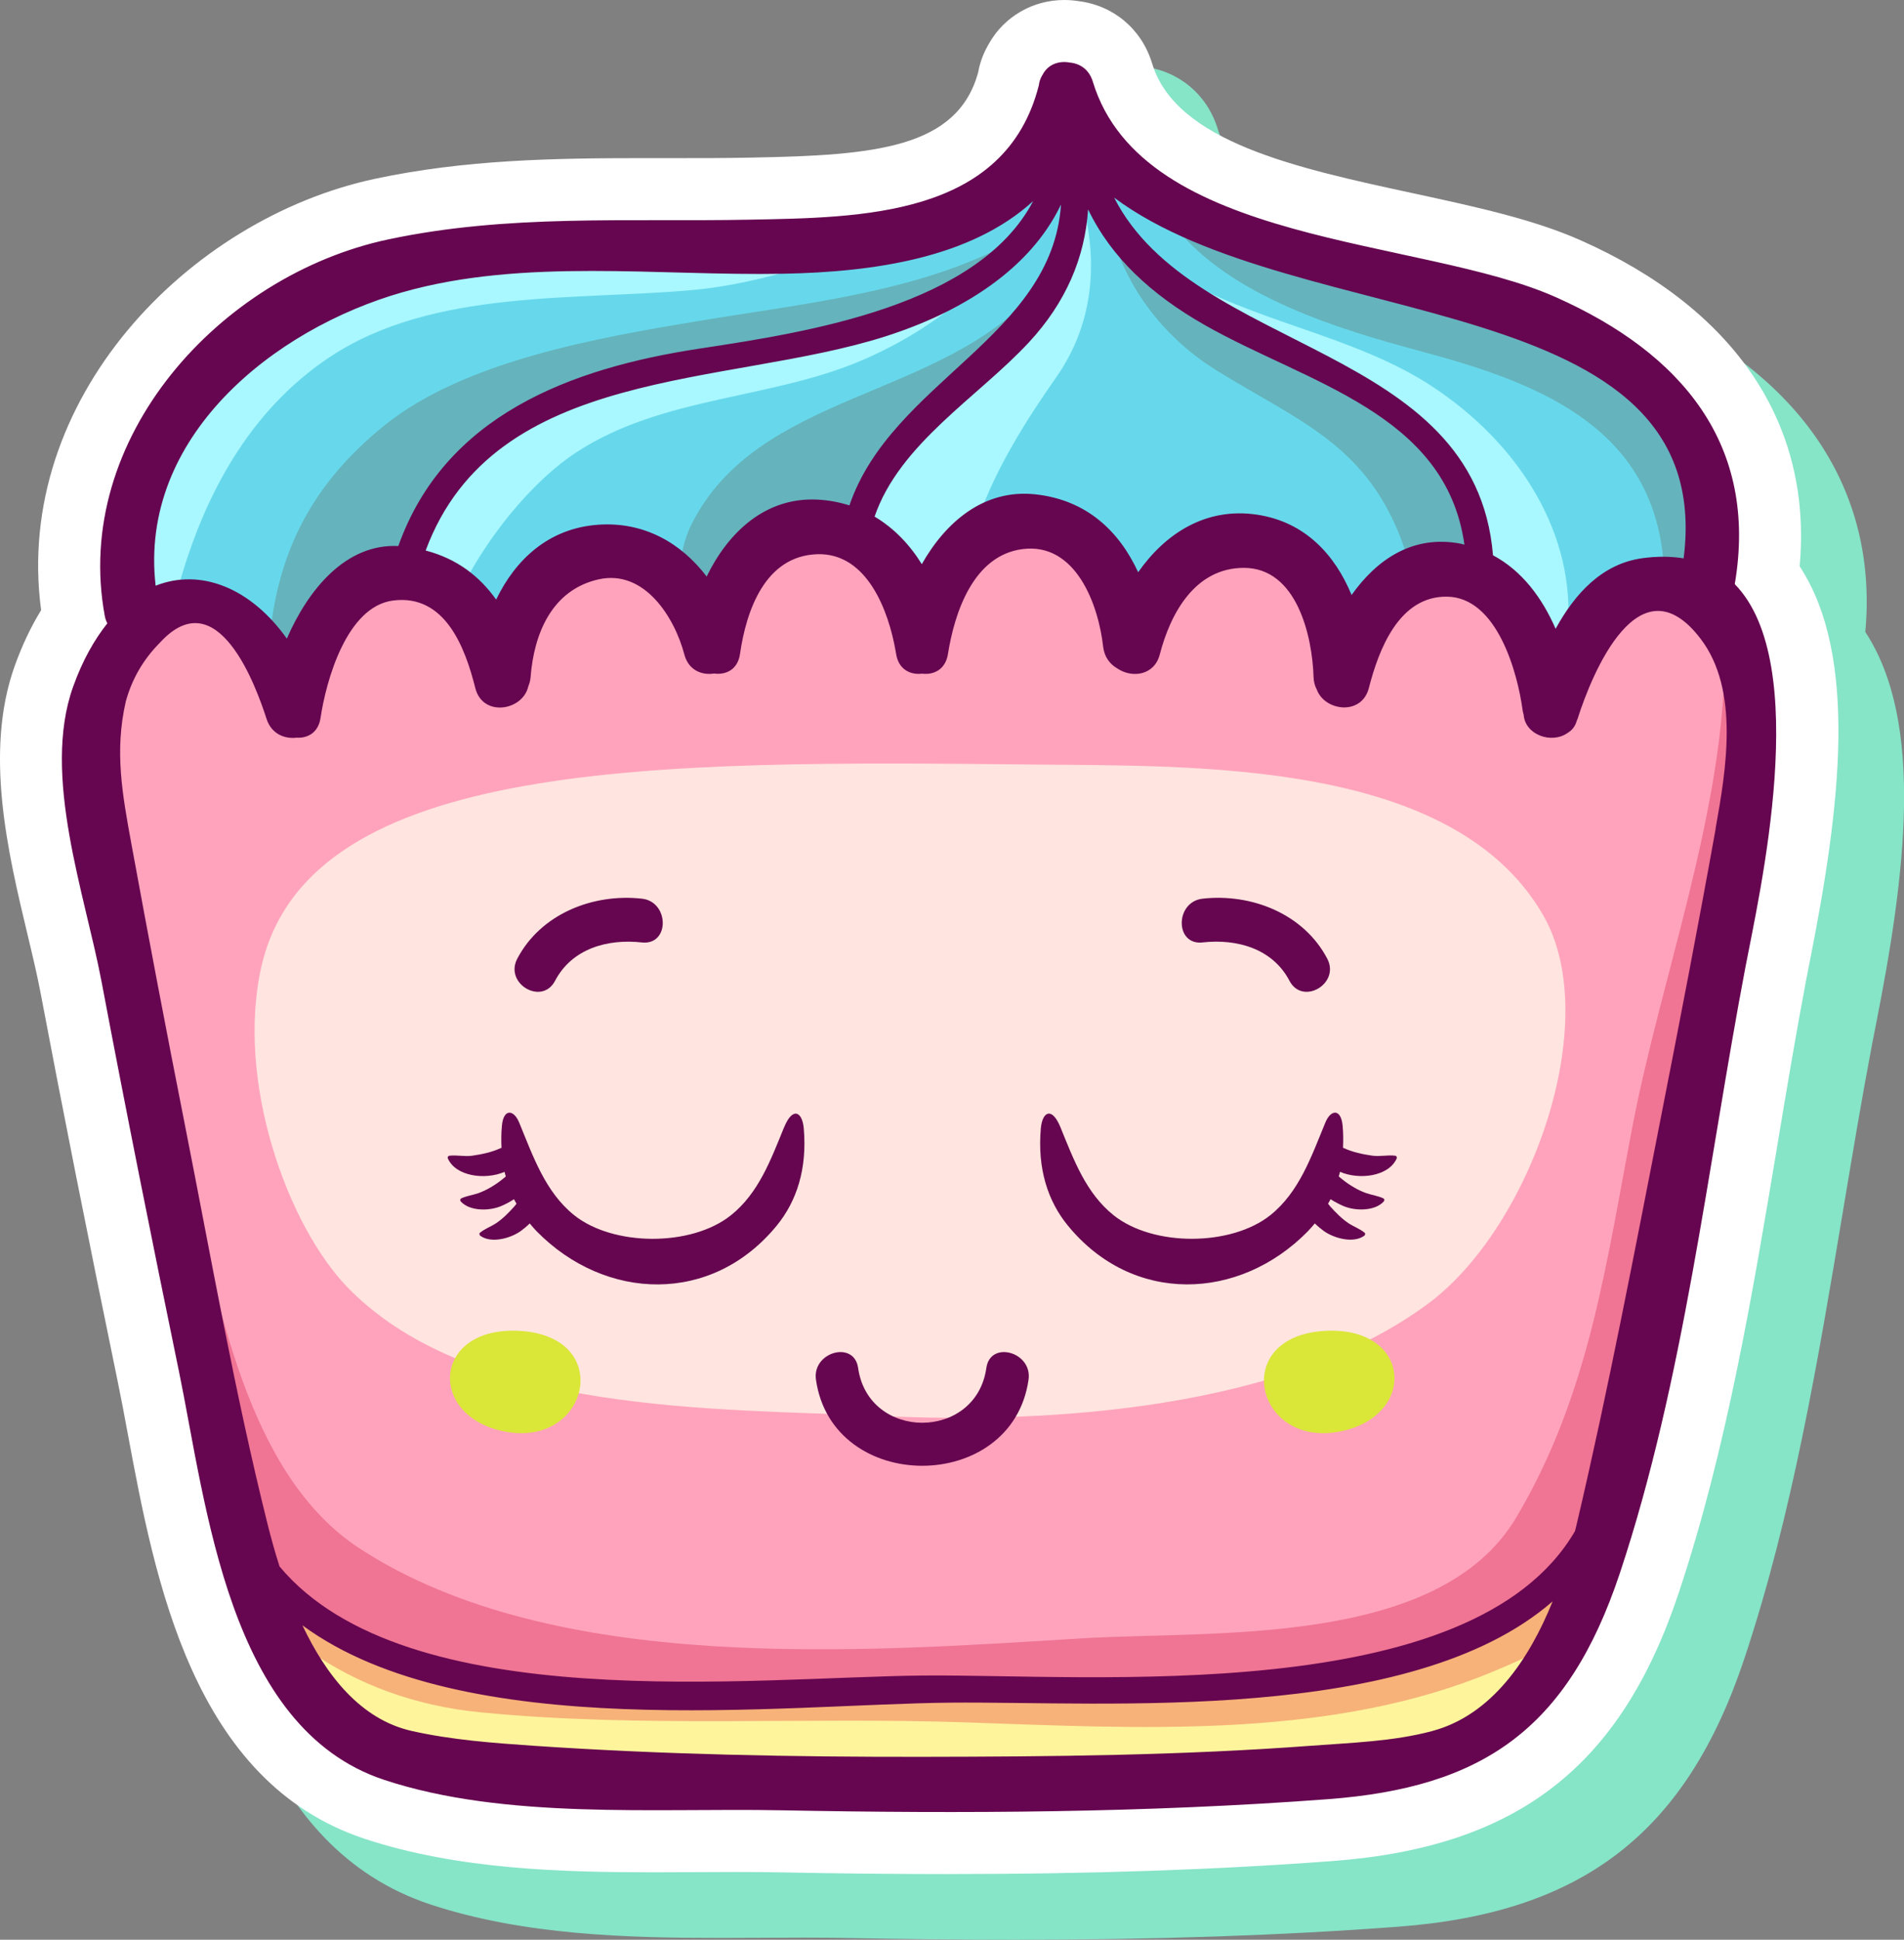 <?xml version="1.0" encoding="UTF-8"?><svg xmlns="http://www.w3.org/2000/svg" viewBox="0 0 632.98 644.54"><rect x="0" y="0" width="632.98" height="644.54" fill="#808080" stroke="none"/><defs><style>.cls-1{fill:#86e4c7;mix-blend-mode:multiply;}.cls-1,.cls-2,.cls-3,.cls-4,.cls-5,.cls-6,.cls-7,.cls-8,.cls-9,.cls-10,.cls-11,.cls-12{stroke-width:0px;}.cls-13{isolation:isolate;}.cls-2{fill:#dae638;}.cls-3{fill:#a9f7ff;}.cls-4{fill:#65b3bc;}.cls-5{fill:#660650;}.cls-6{fill:#fff;}.cls-7{fill:#fef49c;}.cls-8{fill:#ffe4df;}.cls-9{fill:#f07493;}.cls-10{fill:#ffa3bc;}.cls-11{fill:#f6b279;}.cls-12{fill:#67d8eb;}</style></defs><g class="cls-13"><g id="Layer_2"><g id="Layer_5_copy_4"><path class="cls-1" d="m337.09,644.54c-17.55,0-35.9-.19-56.1-.58-4.6-.09-9.31-.12-14.09-.12,0,0-22.8.1-27.56.1-30.32,0-65.27-.86-96.33-11.15-57.17-18.95-69.64-85.92-78.75-134.82-1.1-5.93-2.16-11.6-3.25-16.87-10.13-49.14-18.29-90.22-25.67-129.26-1.13-5.99-2.73-12.69-4.43-19.79-6.42-26.87-14.41-60.31-4.21-88.9,2.41-6.75,5.36-12.98,8.8-18.6-9.33-69.9,48.8-130.11,111.15-143.35,29.73-6.31,59.02-6.84,88.91-6.84h13.08c7.2.01,14.42-.01,21.66-.15l2.02-.04c40.51-.76,67.71-3.16,74.68-28.21.54-3.07,1.58-6,3.1-8.74.16-.3.36-.65.54-.96,5.05-8.93,14.55-14.44,24.99-14.44,1.57,0,3.15.12,4.72.37,11.7,1.44,21.04,9.31,24.51,20.73,7.92,26.1,48.05,34.76,86.85,43.14,20.5,4.43,39.87,8.61,55.7,15.65,51.47,22.89,77,61.1,72.71,108.28,19.69,30.02,13.48,80.36,3.45,130.9l-1.22,6.21c-3.41,17.95-6.56,36.79-9.6,55-8.3,49.7-16.87,101.1-32.84,149.02-19.28,57.84-53.7,84.48-115.08,89.09-38.77,2.91-80.55,4.33-127.72,4.33Z"/><path class="cls-6" d="m315.27,622.73c-17.55,0-35.9-.19-56.1-.58-4.6-.09-9.31-.12-14.09-.12,0,0-22.8.1-27.56.1-30.32,0-65.27-.86-96.34-11.15-57.17-18.95-69.64-85.92-78.75-134.82-1.1-5.93-2.16-11.6-3.25-16.87-10.13-49.14-18.29-90.22-25.67-129.26-1.13-5.99-2.73-12.69-4.43-19.79-6.42-26.87-14.41-60.31-4.21-88.9,2.41-6.75,5.35-12.98,8.8-18.6C4.34,132.83,62.47,72.62,124.82,59.38c29.73-6.31,59.02-6.84,88.91-6.84h13.08c7.2.01,14.42-.01,21.66-.15l2.02-.04c40.51-.76,67.71-3.16,74.68-28.21.54-3.07,1.58-6,3.1-8.74.16-.3.36-.65.54-.96,5.05-8.93,14.55-14.44,24.99-14.44,1.57,0,3.15.12,4.72.37,11.7,1.44,21.04,9.31,24.51,20.73,7.92,26.1,48.05,34.76,86.85,43.14,20.5,4.43,39.87,8.61,55.7,15.65,51.47,22.89,77,61.1,72.71,108.28,19.69,30.02,13.48,80.36,3.45,130.9l-1.22,6.21c-3.41,17.95-6.56,36.79-9.59,55-8.3,49.7-16.87,101.1-32.84,149.02-19.28,57.84-53.7,84.48-115.08,89.09-38.77,2.91-80.55,4.33-127.72,4.33Z"/><path class="cls-7" d="m302.19,585.82c-48.35,0-88.09-1.17-125.06-3.69-14.58-.99-27.71-2.05-40.66-4.94-15.31-3.42-28.03-15.61-37.81-36.24-.4-.86-.18-1.87.55-2.48.38-.31.85-.47,1.31-.47.43,0,.86.14,1.22.4,33.92,24.94,89.14,27.83,127.74,27.83,18.64,0,37.05-.77,53.28-1.46,12.06-.51,23.44-.99,33.19-1.08l5.01-.02c5.86,0,12.27.07,19.07.16,7.72.09,15.97.19,24.55.19,52.03,0,116.12-3.81,150.22-33.48.39-.34.87-.51,1.35-.51.42,0,.84.13,1.2.38.78.55,1.07,1.57.71,2.45-9.98,24.71-23.9,39.61-41.35,44.29-11,2.95-22.71,3.74-34.03,4.5l-6.69.47c-43.9,3.3-88.02,3.63-129.44,3.69h-4.37Z"/><path class="cls-10" d="m229.62,560.86c-45.37,0-109.07-4.04-138.27-39.02-.17-.21-.3-.44-.38-.7-1.57-4.94-2.9-9.73-3.99-14.12-8.33-33.32-14.95-67.72-21.34-100.97-2.04-10.61-4.08-21.21-6.17-31.78-6.16-31.14-12.14-62.53-17.78-93.31-3.11-17-5.75-31.4-1.87-48.32,2.16-7.83,6.09-14.65,11.72-20.34,4.34-4.82,8.86-7.29,13.35-7.29,12.37,0,20.8,18.09,25.7,33.27,1.42,4.4,5.16,4.88,6.71,4.88.35,0,1.12-.07,1.21-.07.23,0,.64,0,.7,0,1.72,0,4.7-.62,5.33-4.81.58-3.9,6.26-38.22,25.88-40.76,1.09-.14,2.14-.21,3.15-.21,18.72,0,24.55,23.21,26.47,30.83,1.12,4.44,4.68,4.91,6.16,4.91,3.03,0,6.67-1.9,7.45-5.43.46-1.2.66-1.96.72-2.75.84-10.98,5.11-30.05,24.18-34.35,1.54-.35,3.08-.53,4.59-.53,13.32,0,22.86,13.56,26.41,26.99,1.17,4.42,4.77,4.89,6.26,4.89.43,0,.87-.04,1.3-.1.95.04,1.3.06,1.64.06,1.71,0,4.67-.62,5.27-4.81,3.16-22.05,12.98-34.45,27.64-34.92.02,0,.71-.01.74-.01,20,0,26.05,26.01,27.44,33.98l-1.86,1.28,2.03-.33c.68,4.22,3.69,4.85,5.42,4.85.3,0,.61-.02.91-.06.8.04,1.11.06,1.41.06,1.73,0,4.74-.63,5.41-4.84,2-12.62,8.1-34.15,26.47-36.59,1.03-.13,2.03-.2,3-.2,16.51,0,24.44,18.55,26.21,34.44.34,3.1,2.17,4.78,3.64,5.64,1.8,1.13,3.37,1.58,4.91,1.58s5.07-.48,6.22-4.91c2.94-11.31,10.73-30.3,29.9-30.34,17.84,0,24.76,20.64,25.28,38.31.04,1.17.3,2.21.81,3.19,1.09,2.94,4.12,4.88,7.32,4.88,1.48,0,5.06-.48,6.21-4.92,5.43-21.16,14.75-31.89,27.69-31.89,16.45.2,25.04,21.48,27.47,39.64.04.32.13.6.21.89.38,4.22,4.02,6.38,7.38,6.38,1.52,0,2.93-.42,4.07-1.21,1.3-.81,1.98-1.73,2.29-2.92l2.11.25-1.8-1.03c2.76-8.73,13.01-37.26,28.67-37.26,5.42,0,10.75,3.41,15.86,10.12,13.68,17.99,8.65,46.06,5.32,64.64-5.92,33.06-12.38,66.24-17.98,94.74l-3.32,16.98c-7.67,39.27-15.6,79.87-24.91,119.46l-.57,2.31c-25.78,44.49-100.3,50.13-162.36,50.13-10.74,0-21.01-.17-30.43-.33-7.97-.13-15.33-.25-21.86-.25h-3.99c-8.51.09-18.34.47-29.05.87-14.67.56-31.3,1.19-48.28,1.19Z"/><path class="cls-12" d="m488.88,180.7c.09.67-.15,1.35-.65,1.81-.39.35-.88.54-1.4.54-.15,0-.31-.02-.46-.05l-.78-2.33-.39,2.02c-2.07-.4-4.12-.6-6.11-.6-13.39,0-22.67,9.14-28.09,16.81-.39.55-1.02.87-1.68.87-.07,0-.15,0-.23-.01-.75-.09-1.39-.57-1.68-1.26-4.19-10.16-12.74-22.82-29.68-25.43-1.94-.3-3.82-.44-5.65-.44-15.65,0-26.06,10.16-32.04,18.69-.39.55-1.02.88-1.69.88-.06,0-.12,0-.18-.01-.74-.06-1.38-.52-1.69-1.19-6.83-14.8-17.78-23.1-32.52-24.69-1.18-.12-2.34-.19-3.47-.19-17.05,0-27.54,14.01-32.27,22.35-.36.64-1.03,1.03-1.75,1.04-.01,0-.02,0-.04,0-.71,0-1.38-.37-1.75-.98-4.02-6.51-9.07-11.6-14.99-15.11-.84-.5-1.21-1.52-.9-2.44,5.96-17.37,20.48-30.14,34.53-42.49,6.24-5.48,12.13-10.66,17.24-16.17,11.63-12.53,18.05-26.96,19.1-42.89.06-.93.75-1.71,1.67-1.89.13-.02.26-.04.39-.04.78,0,1.51.45,1.86,1.17,7.08,14.76,19.49,27.04,37.92,37.52,7.57,4.31,15.92,8.22,24,12.01,28.74,13.47,58.45,27.4,63.38,62.49Zm-170.22-56.04c16.92-15.54,34.43-31.6,36.11-56.56.07-.99-.58-1.88-1.53-2.13-.17-.04-.35-.07-.52-.07-.78,0-1.51.44-1.86,1.18-11.36,23.86-37.27,36.39-57,42.71-13.98,4.47-29.42,7.19-45.76,10.07-44.91,7.9-91.35,16.08-108.53,62.37-.2.55-.17,1.15.1,1.67.27.52.74.9,1.3,1.04,9.33,2.46,16.62,7.53,22.28,15.52.39.55,1.02.87,1.68.87.06,0,.11,0,.17,0,.72-.06,1.37-.5,1.68-1.16,4.87-10.11,14.4-22.43,32.15-23.72.99-.07,1.97-.11,2.94-.11,15.59,0,25.68,8.97,31.4,16.5.39.52,1,.82,1.64.82.07,0,.13,0,.2-.01.71-.07,1.34-.51,1.65-1.15,4.44-9.13,14.65-24.44,33.2-24.44.54,0,1.08.01,1.63.04,3.43.17,6.75.77,10.15,1.83.21.06.41.1.62.1.86,0,1.66-.54,1.95-1.4,6.2-18.11,20.5-31.25,34.34-43.95Zm138.07-27.97c-31.2-8.11-63.47-16.51-85.12-32.67-.37-.27-.8-.41-1.23-.41-.47,0-.95.16-1.33.49-.74.62-.94,1.66-.51,2.51,11.78,23.05,36.39,35.51,60.19,47.56,32.06,16.23,62.33,31.56,65.54,70.51.06.7.47,1.32,1.09,1.65,8.37,4.47,15.06,12.35,19.9,23.44.31.72,1.01,1.2,1.8,1.24.03,0,.06,0,.09,0,.75,0,1.45-.41,1.81-1.07,7.46-13.62,16.43-20.96,27.43-22.43,2.27-.3,4.41-.44,6.45-.44,2.22,0,4.42.17,6.55.51.11.02.22.03.33.03.44,0,.88-.15,1.24-.41.45-.34.74-.84.81-1.39,7.59-59.82-49.66-74.71-105.02-89.11Zm-223.83,21.18c34.96-5.29,93.48-14.14,112.41-50.09.47-.88.23-1.98-.56-2.59-.37-.29-.82-.43-1.26-.43-.5,0-1,.18-1.39.54-16.84,15.36-42.8,22.86-81.72,23.6-2.67.05-5.35.07-8.05.07-8.96,0-18.08-.25-27.26-.49-9.36-.25-18.78-.51-28.18-.51-17.91,0-41.32.81-63.52,7.13-44.37,12.62-89.48,49.22-83.67,99.76.07.64.44,1.2.99,1.53.32.2.69.29,1.06.29.26,0,.52-.05.76-.15,3.32-1.31,6.78-1.98,10.28-1.98,11.14,0,22.4,6.87,30.91,18.84.39.55,1.02.87,1.68.87.07,0,.14,0,.21-.01.74-.07,1.38-.54,1.68-1.23,3.86-8.88,14.89-29.56,33.77-29.56,0,0,1.37.04,1.4.04.87,0,1.65-.55,1.94-1.37,12.69-35.59,43.99-56.01,98.52-64.27Z"/><path class="cls-3" d="m109.48,118.75c34.48-23.07,82.49-18.76,121.84-22.48,9.69-.92,22.49-3.5,35.96-7.67-2.3.1-4.5.25-6.9.29-2.67.05-5.35.07-8.05.07-8.96,0-18.08-.25-27.26-.49-9.36-.25-18.78-.51-28.18-.51-17.91,0-41.32.81-63.52,7.13-44.37,12.62-89.48,49.22-83.67,99.76.07.64.44,1.2.99,1.53.32.2.69.29,1.06.29.26,0,.52-.05.76-.15,2.23-.88,4.54-1.36,6.86-1.65,8.42-30.21,23.44-58.29,50.11-76.14Z"/><path class="cls-11" d="m516.17,530.05c-.48,0-.97.17-1.35.51-34.1,29.67-98.19,33.48-150.22,33.48-8.58,0-16.83-.1-24.55-.19-6.81-.08-13.21-.16-19.07-.16l-5.01.02c-9.75.09-21.14.57-33.19,1.08-16.24.68-34.64,1.46-53.28,1.46-38.59,0-93.82-2.88-127.74-27.83-.37-.27-.79-.4-1.22-.4-.46,0-.93.16-1.31.47-.73.6-.96,1.62-.55,2.48,1.23,2.58,2.49,5.03,3.81,7.34,16.27,11.44,35.55,18.54,57.18,20.66,53.17,5.23,108.08,1.52,161.53,3.35,55.8,1.91,117.1,5.53,170.09-14.85,6.05-2.33,12.37-5.07,18.72-8.14,2.93-4.89,5.63-10.36,8.09-16.44.36-.88.06-1.9-.71-2.45-.36-.26-.78-.38-1.2-.38Z"/><path class="cls-9" d="m573.26,223.33c-1.31,49.18-21.23,102.72-30.43,150.35-8.87,45.94-14.29,89.33-38.74,130.53-25.73,43.36-101.2,37.55-144.35,40.19-73.63,4.5-175.42,12.21-240.06-29.79-37.76-24.53-47.24-82.43-57.39-125.74,1.11,5.73,2.23,11.45,3.34,17.18,6.4,33.26,13.01,67.65,21.34,100.97,1.09,4.39,2.42,9.19,3.99,14.12.08.26.21.49.38.7,29.21,34.98,92.9,39.02,138.27,39.02,16.98,0,33.61-.63,48.28-1.19,10.71-.4,20.54-.78,29.05-.86h3.99c6.53-.01,13.9.11,21.86.24,9.42.16,19.69.33,30.43.33,62.06,0,136.58-5.64,162.36-50.13l.57-2.31c9.31-39.58,17.24-80.19,24.91-119.46l3.32-16.98c5.59-28.51,12.05-61.69,17.98-94.74,2.65-14.76,6.33-35.51.88-52.44Z"/><path class="cls-8" d="m513,304.06c-29.85-51.68-114.88-49.46-170-50.03-124.16-1.28-240.06-2.11-256.05,66.95-8.71,37.59,8.38,86.48,29.24,107.46,41.3,41.56,121.59,39.5,176.63,42.07,56.74,2.65,134.62-2.22,182-37.36,34.08-25.28,58.54-93.85,38.18-129.09Z"/><path class="cls-4" d="m132.44,183.5c.87,0,1.65-.55,1.94-1.37,12.69-35.59,43.99-56.01,98.52-64.27,30.36-4.6,78.44-11.9,102.98-37.27-30.45,16.49-68.28,20.2-104.45,26.2-32.3,5.37-77.03,13.11-103.58,34.53-23,18.55-34.5,39.89-37.84,67.44,1.27,1.45,2.51,2.98,3.68,4.63.39.55,1.02.87,1.68.87.07,0,.14,0,.21-.01.74-.07,1.38-.54,1.68-1.23,3.86-8.88,14.89-29.56,33.77-29.56,0,0,1.37.04,1.4.04Z"/><path class="cls-4" d="m559.71,187.6c.44,0,.88-.15,1.24-.41.45-.34.74-.84.81-1.39,7.59-59.82-49.66-74.71-105.02-89.11-23.06-5.99-46.66-12.16-66.17-21.48,18.4,23.37,54.89,34.3,81.56,41.45,37.34,10.01,76.24,24.03,80.75,68.53.06.63.05,1.26.09,1.89,2.18,0,4.33.17,6.41.5.11.02.22.03.33.03Z"/><path class="cls-4" d="m485.21,182.7l.39-2.02.78,2.33c.15.04.31.05.46.05.51,0,1.01-.19,1.4-.54.5-.46.74-1.14.65-1.81-4.93-35.09-34.64-49.01-63.38-62.49-8.08-3.79-16.43-7.7-24-12.01-13.7-7.79-24.07-16.58-31.4-26.64,5.54,17.64,17.56,33.12,34.39,43.55,26.74,16.57,49.33,24.29,61.44,56.39.64,1.7,1.17,3.4,1.63,5.12,3.45-1.52,7.26-2.52,11.54-2.52,1.99,0,4.04.2,6.11.6Z"/><path class="cls-4" d="m269.97,168.03c.54,0,1.08.01,1.63.04,3.43.17,6.75.77,10.15,1.83.21.06.41.1.62.1.86,0,1.66-.54,1.95-1.4,6.2-18.11,20.5-31.25,34.34-43.95,9.67-8.88,19.44-17.99,26.42-28.78-31.96,37.29-93.26,33.85-115.41,78.79-1.42,2.89-2.53,6.6-3.31,10.85,2.76,2.36,5.09,4.89,6.91,7.3.39.52,1,.82,1.64.82.07,0,.13,0,.2-.01.71-.07,1.34-.51,1.65-1.15,4.44-9.13,14.65-24.44,33.2-24.44Z"/><path class="cls-3" d="m322.9,96.56c-9.66,6.02-19.99,10.32-29.04,13.21-13.98,4.47-29.42,7.19-45.76,10.07-44.91,7.9-91.35,16.08-108.53,62.37-.2.55-.17,1.15.1,1.67.27.52.74.9,1.3,1.04,5.46,1.44,10.15,3.89,14.29,7.18,9.5-17.42,23.43-33.32,36.15-41.68,29.06-19.1,65.54-17.54,96.63-31.34,13.26-5.88,25.15-13.56,34.86-22.53Z"/><path class="cls-3" d="m360.13,68.33c-.25.32-.44.69-.47,1.12-1.05,15.93-7.48,30.37-19.1,42.89-5.11,5.51-11,10.69-17.24,16.17-14.04,12.35-28.57,25.12-34.53,42.49-.32.92.06,1.94.9,2.44,5.92,3.51,10.97,8.6,14.99,15.11.38.61,1.04.98,1.75.98.01,0,.02,0,.04,0,.73-.01,1.4-.41,1.75-1.04,3.2-5.65,9.11-13.8,17.84-18.54,5.47-14.52,14.02-28.82,25.08-44.59,12.33-17.57,13.86-37.72,8.98-57.03Z"/><path class="cls-3" d="m476.31,128.53c-26.44-17.42-59.78-21.33-86.91-37.93-1.07-.66-2.04-1.38-3.02-2.09,12.2,10.38,27.43,18.11,42.35,25.66,32.06,16.23,62.33,31.56,65.54,70.51.06.7.47,1.32,1.09,1.65,8.37,4.47,15.06,12.35,19.9,23.44.31.72,1.01,1.2,1.8,1.24.03,0,.06,0,.09,0,.75,0,1.45-.41,1.81-1.07.79-1.45,1.61-2.78,2.43-4.08,1.15-30.62-17.41-59.09-45.08-77.32Z"/><path class="cls-5" d="m59.38,455.12c9.29,45.09,16.47,119.12,68.28,136.28,40.22,13.32,90.26,9.33,131.9,10.13,60.55,1.17,121.46.85,181.88-3.69,51.3-3.85,79.72-23.04,97.06-75.05,21.33-64,29.19-135.29,41.75-201.35,4.66-24.49,22.36-100.91-3.53-127.34,7.87-46.32-17.56-76.71-59.53-95.37-44.85-19.94-137.32-17.04-153.9-71.64-1.24-4.07-4.34-6-7.63-6.3-3.48-.66-7.17.48-9.02,3.99-.05.07-.1.16-.15.24-.03.06-.07.12-.1.19-.54.92-.9,1.96-1.02,3.11-11.14,43.85-59.24,43.96-96.52,44.68-40.38.78-79.95-1.91-119.76,6.55-56.01,11.89-105.15,66.15-94.26,125.11.17.95.49,1.74.85,2.47-4.35,5.47-8.27,12.36-11.4,21.13-10.48,29.37,4,68.93,9.48,97.93,8.14,43.05,16.76,86.02,25.61,128.93Zm416.82,120.06c-12.97,3.48-27.03,3.9-40.34,4.9-42.97,3.22-86.21,3.62-129.29,3.68-43.1.06-86.28-.75-129.29-3.68-13.48-.92-27.13-1.94-40.34-4.9-17.07-3.81-28.55-18.57-36.4-35.11,53.62,39.43,159.55,26.2,215.45,25.69,51.57-.47,152.96,7.44,200.18-33.66-7.82,19.36-20.29,37.79-39.98,43.07Zm94.16-299.78c-5.67,31.63-11.79,63.18-17.97,94.71-8.93,45.51-17.6,91.2-28.22,136.36-.17.75-.38,1.53-.57,2.29-34.21,58.82-161.01,47.49-216.66,47.99-56.7.52-172,14.07-214.01-36.24-1.56-4.89-2.87-9.64-3.96-14-10.94-43.73-18.74-88.46-27.49-132.66-6.14-31.05-12.07-62.14-17.77-93.28-3.03-16.57-5.7-30.87-1.89-47.49,2.05-7.44,5.77-13.89,11.18-19.35,19.35-21.45,32.25,14.71,35.62,25.16,1.59,4.93,5.94,6.73,9.96,6.23,3.72.24,7.25-1.68,7.98-6.55,1.83-12.26,8.63-37.02,24.1-39.02,17.37-2.24,24.01,15.76,27.35,29.08,2.47,9.81,15.83,7.54,17.62-.57.38-.91.67-1.9.76-3.04,1.12-14.57,7.15-29.02,22.58-32.5,15.32-3.45,25.32,12.72,28.55,24.98,1.37,5.18,5.77,6.95,9.87,6.3,3.96.54,7.88-1.31,8.62-6.48,2.08-14.49,8.37-32.6,25.67-33.16,16.62-.54,23.76,18.9,26.08,32.25,0,.02,0,.05.01.08.05.28.11.58.15.85.82,5.11,4.7,6.98,8.62,6.51,3.92.48,7.79-1.4,8.6-6.51,2.18-13.73,8.39-32.71,24.71-34.87,17.79-2.36,25.33,18.44,26.89,32.42.38,3.41,2.25,5.79,4.65,7.19.11.07.22.14.34.22.03.01.06.04.09.05,4.69,2.95,11.93,2.07,13.74-4.86,3.59-13.83,11.79-28.76,27.91-28.8,17.73-.04,22.82,22.85,23.22,36.31.05,1.58.44,2.93,1.05,4.08,2.62,7.23,14.94,8.87,17.34-.48,3.31-12.88,10.05-30.54,25.96-30.34,16.73.21,23.49,25.37,25.17,37.85.06.49.2.92.32,1.36.48,6.71,9.24,9.81,14.55,6.12.05-.03.1-.06.15-.09.01-.01.02-.02.03-.03,1.41-.87,2.46-2.2,2.93-3.97.09-.23.21-.42.28-.66,4.82-15.21,20.54-53.35,40.93-26.53,13.02,17.12,8.35,43.92,4.93,63.03Zm-121.02-77.68c-5.52-13.38-15.44-24.24-31.27-26.68-17.15-2.64-30.69,6.26-39.69,19.1-6.29-13.62-17.11-24.04-34.18-25.88-17.08-1.84-29.81,9.2-37.75,23.2-4.02-6.5-9.26-11.98-15.7-15.8,8.35-24.33,34.47-39.75,51.33-57.93,12.21-13.16,18.59-28.03,19.65-44.16,7.65,15.94,20.91,28.26,38.76,38.42,34.08,19.39,80.21,29.19,86.35,72.99-.42-.1-.81-.23-1.24-.32-15.87-3.05-27.92,5.25-36.27,17.05Zm-166.96-29.79c-3.32-1.04-6.86-1.74-10.67-1.92-17.4-.84-29.72,11.03-36.78,25.56-8.41-11.06-20.77-18.32-36.13-17.21-16.41,1.19-27.45,11.57-33.86,24.88-5.55-7.83-13.08-13.59-23.43-16.31,22.87-61.62,100.09-54.26,152.99-71.2,24.94-7.98,47.87-22.02,58.23-43.78-2.97,44.08-56.27,58.84-70.34,99.98Zm277.34,17.6c-4.04-.65-8.52-.75-13.59-.07-13.48,1.8-22.55,11.76-28.97,23.48-4.48-10.27-11.15-19.27-20.82-24.43-5.81-70.44-99.32-66.72-125.95-118.84,61.02,45.54,200.83,29.19,189.33,119.87ZM133.93,97.08c40.13-11.42,85.29-5.33,126.48-6.12,30.41-.58,62.41-5.3,83.06-24.14-18.3,34.76-74.51,43.5-110.89,49.01-43.19,6.54-84.73,22.34-100.16,65.61-17.43-.86-29.95,14.4-37.06,30.76-11.94-16.79-28.59-23.52-43.62-17.58-5.68-49.37,39.12-85.3,82.18-97.55Z"/><path class="cls-5" d="m184.52,325.92c5.62-10.74,17.47-14.03,28.87-12.76,9.31,1.03,9.21-13.53,0-14.55-16.25-1.8-33.61,5.04-41.43,19.96-4.35,8.3,8.21,15.65,12.56,7.34Z"/><path class="cls-5" d="m399.82,313.15c11.4-1.26,23.25,2.03,28.87,12.76,4.35,8.31,16.9.96,12.56-7.34-7.81-14.93-25.18-21.77-41.43-19.96-9.22,1.02-9.32,15.58,0,14.55Z"/><path class="cls-5" d="m327.91,454.55c-3.44,24.29-39.19,24.27-42.63,0-1.31-9.26-15.32-5.31-14.02,3.86,5.4,38.19,65.26,38.19,70.68,0,1.29-9.17-12.71-13.12-14.03-3.86Z"/><path class="cls-5" d="m463.73,384.01c-2.54-.29-5.01.37-7.58-.01-3.3-.49-6.34-1.12-9.4-2.51-.07-.03-.19-.06-.27-.1.11-2.36.11-4.78-.13-7.33-.53-5.74-3.92-5.47-5.73-1.08-4.63,11.2-8.65,23.07-18.27,30.78-12.93,10.37-38.96,10.61-52.19,0-9.15-7.34-13.22-18.42-17.58-29.11-2.87-7.09-6.07-5.25-6.56.3-1.19,13.5,2.41,24.2,8.86,32.13,21.63,26.61,57.14,25.22,79.86,2.11.83-.85,1.6-1.75,2.37-2.67,1.05,1.03,2.13,1.91,3.04,2.56,3.33,2.37,9.72,4.16,13.36,1.56.31-.22.5-.74.14-1.03-1.63-1.35-3.65-2.02-5.41-3.2-2.24-1.51-4.2-3.53-6.01-5.53-.18-.21-.44-.53-.72-.91.27-.5.58-.98.83-1.5,1.53.99,3.12,1.79,4.4,2.33,3.83,1.59,10.27,1.71,13.29-1.57.26-.29.28-.84-.13-1.03-1.79-.84-3.73-1.08-5.6-1.71-2.86-.98-5.85-2.81-8.18-4.71-.26-.21-.63-.52-1.05-.86.13-.52.3-1.01.42-1.54,6.45,2.78,16.15,1.51,18.81-4.39.21-.48-.04-.93-.56-.98Z"/><path class="cls-5" d="m260.63,374.66c-4.36,10.69-8.43,21.78-17.58,29.11-13.23,10.61-39.27,10.37-52.19,0-9.62-7.72-13.64-19.59-18.27-30.78-1.81-4.39-5.21-4.67-5.73,1.08-.24,2.55-.24,4.97-.13,7.33-.09.03-.2.06-.27.1-3.06,1.39-6.1,2.02-9.4,2.51-2.57.38-5.04-.27-7.58.01-.53.06-.77.5-.56.98,2.66,5.9,12.36,7.17,18.81,4.39.12.53.28,1.03.42,1.54-.41.34-.79.65-1.05.86-2.33,1.9-5.33,3.73-8.18,4.71-1.87.64-3.81.87-5.6,1.71-.4.19-.38.74-.13,1.03,3.02,3.28,9.45,3.16,13.29,1.57,1.29-.53,2.88-1.34,4.4-2.33.25.52.56.99.83,1.5-.29.38-.54.7-.72.91-1.81,2-3.76,4.02-6.01,5.53-1.76,1.18-3.79,1.86-5.41,3.2-.35.29-.16.8.14,1.03,3.64,2.61,10.03.81,13.36-1.56.91-.65,1.99-1.53,3.04-2.56.76.92,1.53,1.83,2.37,2.67,22.73,23.11,58.24,24.5,79.87-2.11,6.45-7.94,10.04-18.63,8.86-32.13-.48-5.55-3.69-7.39-6.56-.3Z"/><path class="cls-2" d="m172.87,442.24c31.53,1.86,23.03,38.79-4.96,33.46-26.07-4.96-24.2-35.18,4.96-33.46Zm267.46,0c-31.53,1.86-23.03,38.79,4.95,33.46,26.07-4.96,24.2-35.18-4.95-33.46Z"/></g></g></g></svg>